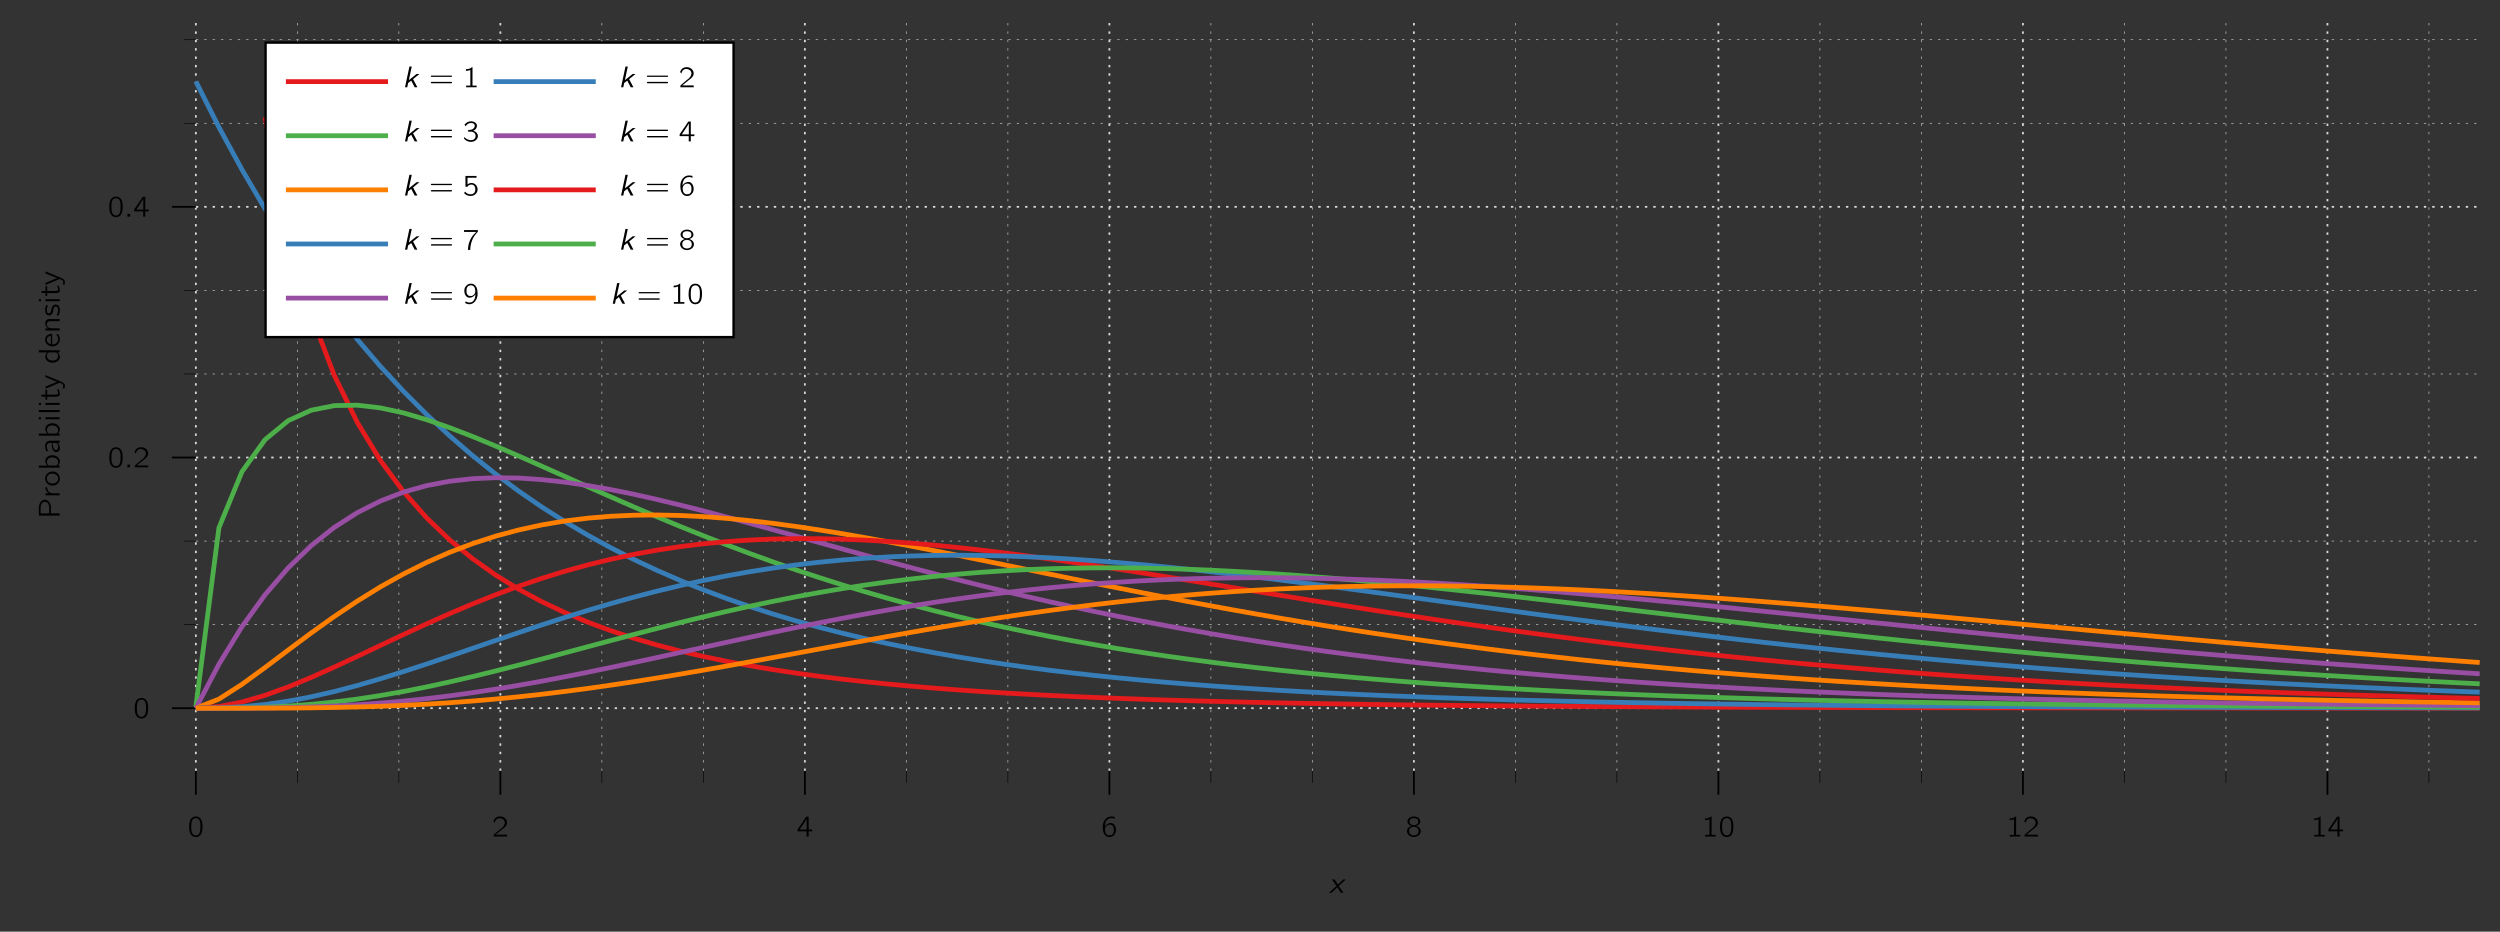 <?xml version="1.0" encoding="UTF-8"?>
<svg xmlns="http://www.w3.org/2000/svg" xmlns:xlink="http://www.w3.org/1999/xlink" width="416.372" height="155.173" viewBox="0 0 416.372 155.173">
<rect x="0" y="0" width="416.372" height="155.173" fill="#333333" stroke="none"/>
<defs>
<g>
<g id="glyph-0-0">
<path d="M 1.312 -3.344 C 1.188 -3.328 1.078 -3.312 0.969 -3.266 C 0.453 -3.062 0.266 -2.391 0.266 -1.719 C 0.266 -1.609 0.266 -1.516 0.266 -1.406 C 0.281 -0.953 0.391 -0.5 0.656 -0.219 C 0.875 0.016 1.203 0.109 1.5 0.078 C 1.688 0.062 1.844 -0.016 1.984 -0.094 C 2.406 -0.406 2.5 -1.016 2.5 -1.688 C 2.5 -2.234 2.406 -2.719 2.141 -3.031 C 1.938 -3.25 1.609 -3.375 1.312 -3.344 Z M 1.734 -2.984 C 1.781 -2.953 1.828 -2.922 1.875 -2.875 C 2.062 -2.688 2.125 -2.328 2.141 -2 C 2.141 -1.938 2.141 -1.875 2.141 -1.797 L 2.141 -1.547 C 2.141 -1.109 2.094 -0.703 1.906 -0.453 C 1.656 -0.125 1.125 -0.109 0.875 -0.438 C 0.812 -0.516 0.766 -0.594 0.734 -0.672 C 0.641 -0.922 0.625 -1.25 0.625 -1.562 L 0.625 -1.812 C 0.625 -1.891 0.641 -1.938 0.641 -2.016 C 0.641 -2.406 0.734 -2.797 1 -2.953 C 1.188 -3.078 1.5 -3.109 1.734 -2.984 Z M 1.734 -2.984 "/>
</g>
<g id="glyph-0-1">
<path d="M 0.438 -2.281 C 0.516 -2.578 0.656 -2.891 0.953 -3 C 1.078 -3.047 1.203 -3.062 1.328 -3.047 C 1.578 -3.031 1.844 -2.922 2 -2.703 C 2.109 -2.562 2.141 -2.375 2.109 -2.203 C 2.047 -1.719 1.625 -1.422 1.281 -1.156 C 1 -0.938 0.422 -0.422 0.422 -0.422 L 0.328 -0.344 C 0.281 -0.297 0.281 -0.297 0.281 -0.188 L 0.281 0 L 2.5 0 L 2.5 -0.312 L 0.594 -0.312 C 0.797 -0.484 1.359 -0.953 1.531 -1.078 C 1.844 -1.312 2.188 -1.547 2.391 -1.891 C 2.609 -2.281 2.469 -2.812 2.125 -3.078 C 1.75 -3.406 1.047 -3.453 0.625 -3.141 C 0.469 -3.031 0.359 -2.844 0.281 -2.672 C 0.266 -2.625 0.234 -2.578 0.234 -2.547 C 0.25 -2.516 0.281 -2.484 0.297 -2.469 C 0.344 -2.406 0.391 -2.344 0.438 -2.281 Z M 0.438 -2.281 "/>
</g>
<g id="glyph-0-2">
<path d="M 0.156 -0.875 L 1.672 -0.875 L 1.672 0 L 2.016 0 L 2.016 -0.875 L 2.609 -0.875 L 2.609 -1.172 L 2.016 -1.172 L 2.016 -3.312 L 1.734 -3.312 C 1.688 -3.312 1.641 -3.328 1.609 -3.312 C 1.578 -3.281 1.5 -3.156 1.484 -3.141 L 1.203 -2.703 C 1.078 -2.531 0.266 -1.344 0.203 -1.25 C 0.156 -1.188 0.156 -1.172 0.156 -1.078 Z M 1.688 -3 L 1.688 -1.172 L 0.516 -1.172 L 1.266 -2.281 C 1.406 -2.516 1.562 -2.734 1.688 -3 Z M 1.688 -3 "/>
</g>
<g id="glyph-0-3">
<path d="M 0.641 -1.656 C 0.641 -2.094 0.734 -2.594 1.094 -2.859 C 1.328 -3.047 1.656 -3.141 2.078 -3.031 C 2.156 -3.016 2.234 -2.984 2.297 -2.969 L 2.297 -3.172 C 2.297 -3.188 2.312 -3.219 2.297 -3.25 C 2.266 -3.297 1.953 -3.328 1.953 -3.328 C 1.516 -3.391 1.172 -3.281 0.906 -3.062 C 0.594 -2.812 0.391 -2.438 0.312 -2.031 C 0.281 -1.844 0.266 -1.641 0.281 -1.453 C 0.297 -0.984 0.375 -0.625 0.609 -0.312 C 0.875 0.062 1.422 0.188 1.844 -0.016 C 2.031 -0.094 2.188 -0.266 2.312 -0.438 C 2.469 -0.672 2.5 -0.953 2.484 -1.219 C 2.484 -1.375 2.453 -1.516 2.391 -1.656 C 2.297 -1.875 2.125 -2.109 1.922 -2.203 C 1.828 -2.25 1.719 -2.266 1.609 -2.266 C 1.328 -2.25 1.078 -2.141 0.875 -1.969 C 0.797 -1.906 0.688 -1.766 0.641 -1.656 Z M 1.422 -1.984 C 1.594 -1.984 1.766 -1.953 1.891 -1.828 C 1.922 -1.797 1.953 -1.766 1.984 -1.719 C 2.125 -1.547 2.125 -1.328 2.125 -1.109 C 2.125 -0.766 2.094 -0.578 1.906 -0.375 C 1.75 -0.234 1.562 -0.203 1.359 -0.203 C 1.156 -0.203 0.953 -0.312 0.828 -0.484 C 0.766 -0.594 0.719 -0.719 0.703 -0.844 C 0.656 -1 0.641 -1.188 0.672 -1.344 C 0.75 -1.703 1.047 -1.984 1.422 -1.984 Z M 1.422 -1.984 "/>
</g>
<g id="glyph-0-4">
<path d="M 1.016 -1.766 C 0.688 -1.688 0.359 -1.453 0.266 -1.141 C 0.156 -0.812 0.297 -0.469 0.531 -0.25 C 0.766 -0.016 1.094 0.078 1.438 0.078 C 1.875 0.062 2.344 -0.203 2.5 -0.641 C 2.531 -0.781 2.562 -0.938 2.516 -1.094 C 2.422 -1.453 2.094 -1.688 1.75 -1.766 C 1.797 -1.781 1.859 -1.797 1.906 -1.812 C 2.094 -1.891 2.266 -2.016 2.375 -2.188 C 2.562 -2.5 2.406 -2.891 2.141 -3.109 C 1.844 -3.328 1.438 -3.391 1.094 -3.312 C 0.781 -3.25 0.484 -3.062 0.359 -2.766 C 0.328 -2.672 0.297 -2.547 0.312 -2.438 C 0.344 -2.172 0.531 -1.969 0.766 -1.859 C 0.844 -1.812 0.922 -1.781 1.016 -1.766 Z M 1.5 -3.062 C 1.672 -3.047 1.859 -3 1.984 -2.875 C 2.172 -2.672 2.172 -2.297 1.969 -2.094 C 1.844 -1.984 1.672 -1.922 1.5 -1.906 C 1.266 -1.891 0.969 -1.922 0.797 -2.109 C 0.594 -2.312 0.594 -2.703 0.812 -2.906 C 0.984 -3.047 1.234 -3.078 1.5 -3.062 Z M 1.297 -1.625 C 1.562 -1.641 1.875 -1.578 2.047 -1.344 C 2.219 -1.094 2.234 -0.656 2 -0.406 C 1.875 -0.297 1.688 -0.219 1.516 -0.203 C 1.25 -0.188 0.953 -0.219 0.766 -0.422 C 0.547 -0.656 0.516 -1.141 0.766 -1.406 C 0.906 -1.547 1.094 -1.609 1.297 -1.625 Z M 1.297 -1.625 "/>
</g>
<g id="glyph-0-5">
<path d="M 0.547 -3.016 L 0.547 -2.734 C 0.797 -2.734 1.047 -2.781 1.281 -2.875 L 1.281 -0.281 L 0.578 -0.281 L 0.578 0 L 2.328 0 L 2.328 -0.281 L 1.641 -0.281 L 1.641 -3.344 C 1.609 -3.344 1.562 -3.359 1.547 -3.344 C 1.5 -3.328 1.469 -3.297 1.438 -3.266 C 1.234 -3.094 0.875 -3.016 0.547 -3.016 Z M 0.547 -3.016 "/>
</g>
<g id="glyph-0-6">
<path d="M 0.312 -1.906 C 0.266 -1.844 0.312 -1.75 0.391 -1.734 C 0.406 -1.719 0.453 -1.734 0.484 -1.734 L 3.656 -1.734 C 3.703 -1.734 3.75 -1.734 3.781 -1.766 C 3.844 -1.828 3.812 -1.938 3.719 -1.953 C 3.656 -1.969 3.562 -1.953 3.5 -1.953 L 0.484 -1.953 C 0.406 -1.953 0.359 -1.969 0.312 -1.906 Z M 0.312 -0.844 C 0.266 -0.781 0.312 -0.688 0.391 -0.672 C 0.406 -0.672 0.453 -0.672 0.484 -0.672 L 3.656 -0.672 C 3.703 -0.672 3.75 -0.672 3.781 -0.703 C 3.844 -0.766 3.812 -0.891 3.719 -0.906 C 3.656 -0.906 3.562 -0.906 3.5 -0.906 L 0.469 -0.906 C 0.406 -0.906 0.344 -0.906 0.312 -0.844 Z M 0.312 -0.844 "/>
</g>
<g id="glyph-0-7">
<path d="M 0.484 -2.531 L 0.5 -2.531 C 0.703 -2.875 1.078 -3.109 1.484 -3.062 C 1.781 -3.047 2.047 -2.891 2.016 -2.531 C 1.969 -2.266 1.75 -2.047 1.484 -1.969 C 1.328 -1.922 1.094 -1.906 0.922 -1.906 L 0.922 -1.625 L 1.25 -1.625 C 1.328 -1.625 1.391 -1.625 1.453 -1.625 C 1.641 -1.609 1.812 -1.547 1.953 -1.422 C 2.172 -1.203 2.219 -0.828 2.078 -0.562 C 2.016 -0.453 1.922 -0.375 1.828 -0.312 C 1.562 -0.156 1.234 -0.188 0.969 -0.281 C 0.766 -0.328 0.594 -0.438 0.438 -0.578 C 0.391 -0.625 0.344 -0.688 0.281 -0.734 C 0.266 -0.672 0.25 -0.609 0.25 -0.547 C 0.234 -0.484 0.219 -0.453 0.281 -0.406 L 0.375 -0.312 C 0.516 -0.188 0.688 -0.078 0.859 -0.016 C 1.25 0.125 1.703 0.125 2.062 -0.109 C 2.422 -0.328 2.672 -0.781 2.469 -1.219 C 2.344 -1.5 2.094 -1.672 1.766 -1.766 C 1.953 -1.859 2.094 -1.938 2.219 -2.109 C 2.312 -2.25 2.422 -2.484 2.375 -2.719 C 2.328 -2.969 2.125 -3.156 1.906 -3.25 C 1.578 -3.391 1.188 -3.375 0.859 -3.234 C 0.703 -3.156 0.547 -3.062 0.422 -2.922 C 0.406 -2.906 0.312 -2.812 0.312 -2.766 C 0.328 -2.75 0.453 -2.594 0.484 -2.531 Z M 0.484 -2.531 "/>
</g>
<g id="glyph-0-8">
<path d="M 0.469 -3.266 L 0.469 -1.453 L 0.688 -1.453 C 0.719 -1.453 0.75 -1.453 0.781 -1.453 C 0.812 -1.469 0.828 -1.516 0.844 -1.531 C 0.875 -1.578 0.906 -1.625 0.953 -1.656 C 1.172 -1.828 1.5 -1.875 1.75 -1.766 C 2.031 -1.625 2.109 -1.312 2.109 -1.031 C 2.109 -0.859 2.078 -0.672 1.984 -0.516 C 1.797 -0.219 1.375 -0.156 1.047 -0.234 C 0.766 -0.297 0.562 -0.469 0.406 -0.656 C 0.391 -0.641 0.25 -0.438 0.25 -0.406 C 0.25 -0.391 0.266 -0.375 0.281 -0.359 C 0.438 -0.203 0.609 -0.078 0.859 0 C 1.312 0.156 1.844 0.078 2.188 -0.281 C 2.344 -0.438 2.453 -0.656 2.484 -0.875 C 2.562 -1.5 2.109 -2.156 1.344 -2.094 C 1.125 -2.062 0.984 -1.984 0.812 -1.859 L 0.812 -2.969 L 2.312 -2.969 L 2.312 -3.266 Z M 0.469 -3.266 "/>
</g>
<g id="glyph-0-9">
<path d="M 0.234 -3.266 L 0.234 -2.953 L 2.297 -2.953 C 2.219 -2.922 2.172 -2.844 2.109 -2.797 C 1.969 -2.656 1.828 -2.516 1.703 -2.359 C 1.172 -1.672 0.891 -0.828 0.891 0.047 L 1.266 0.047 C 1.266 -0.703 1.469 -1.438 1.828 -2.078 C 1.953 -2.297 2.109 -2.5 2.266 -2.688 L 2.453 -2.891 C 2.484 -2.922 2.516 -2.953 2.531 -2.984 C 2.547 -3.016 2.531 -3.047 2.531 -3.078 L 2.531 -3.266 Z M 0.234 -3.266 "/>
</g>
<g id="glyph-0-10">
<path d="M 2.125 -1.609 C 2.125 -1.188 2.047 -0.688 1.703 -0.406 C 1.656 -0.375 1.609 -0.328 1.562 -0.297 C 1.297 -0.172 0.984 -0.172 0.703 -0.297 C 0.641 -0.328 0.594 -0.375 0.531 -0.406 L 0.406 -0.156 C 0.516 -0.062 0.641 0 0.766 0.031 C 1.125 0.141 1.5 0.078 1.797 -0.141 C 2.172 -0.406 2.422 -0.875 2.484 -1.406 C 2.5 -1.547 2.5 -1.688 2.484 -1.828 C 2.469 -2.312 2.375 -2.75 2.109 -3.031 C 2.031 -3.125 1.938 -3.188 1.828 -3.25 C 1.547 -3.406 1.172 -3.375 0.891 -3.234 C 0.703 -3.125 0.531 -2.953 0.422 -2.766 C 0.312 -2.578 0.281 -2.375 0.281 -2.156 C 0.281 -1.938 0.312 -1.719 0.406 -1.516 C 0.516 -1.344 0.656 -1.141 0.844 -1.062 C 0.953 -1.016 1.047 -1.016 1.156 -1.016 C 1.453 -1.016 1.719 -1.141 1.922 -1.328 C 2 -1.422 2.078 -1.5 2.125 -1.609 Z M 1.328 -3.078 C 1.562 -3.078 1.797 -3 1.938 -2.797 C 2.016 -2.672 2.047 -2.531 2.078 -2.391 C 2.109 -2.25 2.125 -2.078 2.094 -1.922 C 2.031 -1.609 1.766 -1.312 1.422 -1.297 C 1.234 -1.281 1.047 -1.297 0.891 -1.422 C 0.703 -1.578 0.641 -1.797 0.641 -2.109 C 0.641 -2.422 0.656 -2.625 0.812 -2.828 C 0.922 -2.969 1.094 -3.047 1.328 -3.078 Z M 1.328 -3.078 "/>
</g>
<g id="glyph-1-0">
<path d="M 0.953 0 L 0.953 -0.453 L 0.516 -0.453 L 0.516 0 Z M 0.953 0 "/>
</g>
<g id="glyph-2-0">
<path d="M 2.438 0 L 1.625 -1.141 L 2.812 -2.219 L 2.375 -2.219 L 1.5 -1.391 L 0.953 -2.219 L 0.5 -2.219 L 1.266 -1.141 L 0 0 L 0.438 0 L 1.406 -0.938 L 1.984 0 Z M 2.438 0 "/>
</g>
<g id="glyph-2-1">
<path d="M 2.5 0 L 1.781 -1.359 L 2.844 -2.219 L 2.359 -2.219 L 1.078 -1.188 L 1.562 -3.453 L 1.172 -3.453 L 0.438 0 L 0.812 0 L 0.953 -0.703 L 1.469 -1.109 L 2.047 0 Z M 2.5 0 "/>
</g>
<g id="glyph-3-0">
<path d="M -3.469 -0.531 L 0 -0.531 L 0 -0.906 L -1.453 -0.906 L -1.453 -1.984 C -1.484 -2.516 -1.828 -3.172 -2.469 -3.172 C -3.047 -3.172 -3.391 -2.578 -3.453 -2.078 C -3.469 -1.984 -3.469 -1.891 -3.469 -1.812 Z M -1.734 -0.891 L -3.172 -0.891 L -3.172 -1.641 C -3.172 -2 -3.156 -2.469 -2.828 -2.703 C -2.719 -2.781 -2.578 -2.828 -2.453 -2.828 C -2.219 -2.828 -2 -2.688 -1.891 -2.469 C -1.734 -2.219 -1.734 -1.938 -1.734 -1.656 Z M -1.734 -0.891 "/>
</g>
<g id="glyph-3-1">
<path d="M -1.75 -0.766 L -2.359 -0.766 L -2.359 -0.422 L 0 -0.422 L 0 -0.766 L -0.938 -0.766 C -1.016 -0.766 -1.078 -0.766 -1.156 -0.766 C -1.734 -0.766 -2.078 -1.203 -2.078 -1.75 L -2.391 -1.75 C -2.391 -1.344 -2.141 -0.891 -1.75 -0.766 Z M -1.75 -0.766 "/>
</g>
<g id="glyph-3-2">
<path d="M -2.422 -1.312 C -2.375 -1 -2.25 -0.719 -2.016 -0.516 C -1.781 -0.312 -1.469 -0.203 -1.172 -0.203 C -0.609 -0.203 0.031 -0.641 0.031 -1.375 C 0.031 -2 -0.453 -2.562 -1.172 -2.562 C -1.766 -2.562 -2.422 -2.125 -2.422 -1.375 C -2.422 -1.359 -2.422 -1.328 -2.422 -1.312 Z M -1.141 -0.562 L -1.188 -0.562 C -1.656 -0.562 -2.141 -0.781 -2.141 -1.391 C -2.141 -1.922 -1.703 -2.203 -1.219 -2.203 C -0.719 -2.203 -0.25 -1.938 -0.25 -1.375 C -0.25 -0.953 -0.531 -0.672 -0.953 -0.594 C -1.016 -0.578 -1.078 -0.578 -1.141 -0.562 Z M -1.141 -0.562 "/>
</g>
<g id="glyph-3-3">
<path d="M -3.469 -0.422 L 0 -0.422 L 0 -0.781 L -0.344 -0.781 C -0.078 -0.906 0.031 -1.234 0.031 -1.469 C 0.031 -2.094 -0.594 -2.5 -1.188 -2.5 C -1.703 -2.5 -2.391 -2.219 -2.391 -1.578 C -2.391 -1.266 -2.25 -0.984 -2.031 -0.766 L -3.469 -0.766 Z M -1.094 -2.125 C -0.875 -2.109 -0.672 -2.062 -0.516 -1.922 C -0.328 -1.766 -0.25 -1.531 -0.25 -1.297 C -0.25 -1.078 -0.391 -0.859 -0.594 -0.781 C -0.609 -0.781 -0.625 -0.781 -0.641 -0.781 L -1.781 -0.781 C -1.969 -0.812 -2.125 -1.141 -2.125 -1.359 C -2.125 -1.938 -1.625 -2.141 -1.188 -2.141 C -1.156 -2.141 -1.125 -2.141 -1.094 -2.125 Z M -1.094 -2.125 "/>
</g>
<g id="glyph-3-4">
<path d="M -1.891 -0.453 C -1.938 -0.547 -2 -0.625 -2.031 -0.703 C -2.125 -0.891 -2.156 -1.109 -2.156 -1.312 L -2.156 -1.359 C -2.125 -1.656 -1.891 -1.828 -1.547 -1.828 C -1.469 -1.828 -1.406 -1.812 -1.328 -1.812 C -1.328 -1.25 -1.219 -0.281 -0.594 -0.281 C -0.266 -0.281 0.031 -0.516 0.031 -0.875 C 0.031 -1.219 -0.062 -1.578 -0.344 -1.828 L 0 -1.828 L 0 -2.188 L -1.312 -2.188 C -1.391 -2.188 -1.453 -2.188 -1.547 -2.188 C -2.031 -2.188 -2.422 -1.844 -2.422 -1.328 C -2.422 -1.047 -2.375 -0.781 -2.266 -0.531 C -2.234 -0.5 -2.219 -0.438 -2.172 -0.438 C -2.078 -0.438 -1.984 -0.453 -1.891 -0.453 Z M -1.172 -1.812 L -0.75 -1.812 C -0.375 -1.812 -0.234 -1.469 -0.234 -1.156 C -0.234 -0.938 -0.359 -0.625 -0.609 -0.625 C -0.938 -0.625 -1.062 -1.062 -1.109 -1.312 C -1.141 -1.469 -1.172 -1.656 -1.172 -1.812 Z M -1.172 -1.812 "/>
</g>
<g id="glyph-3-5">
<path d="M -2.359 -0.422 L 0 -0.422 L 0 -0.766 L -2.359 -0.766 Z M -3.469 -0.422 L -3.109 -0.422 L -3.109 -0.766 L -3.469 -0.766 Z M -3.469 -0.422 "/>
</g>
<g id="glyph-3-6">
<path d="M -3.469 -0.422 L 0 -0.422 L 0 -0.766 L -3.469 -0.766 Z M -3.469 -0.422 "/>
</g>
<g id="glyph-3-7">
<path d="M -3.031 -0.609 L -2.359 -0.609 L -2.359 -0.109 L -2.078 -0.109 L -2.078 -0.594 L -0.672 -0.594 C -0.391 -0.594 0.031 -0.625 0.031 -1.047 C 0.031 -1.328 -0.047 -1.594 -0.188 -1.844 L -0.453 -1.781 C -0.344 -1.594 -0.25 -1.453 -0.25 -1.25 C -0.25 -0.984 -0.5 -0.938 -0.703 -0.938 L -2.078 -0.938 L -2.078 -1.75 L -2.359 -1.75 L -2.359 -0.938 L -3.031 -0.938 Z M -3.031 -0.609 "/>
</g>
<g id="glyph-3-8">
<path d="M -2.359 -0.078 C -2.281 -0.094 -2.219 -0.141 -2.141 -0.172 L -0.078 -1.047 C -0.062 -1.062 -0.047 -1.078 -0.016 -1.078 L 0 -1.078 C 0.062 -1.078 0.141 -1.016 0.219 -0.984 C 0.406 -0.922 0.594 -0.812 0.594 -0.578 C 0.594 -0.422 0.562 -0.281 0.516 -0.141 L 0.828 -0.156 C 0.859 -0.297 0.875 -0.438 0.875 -0.578 L 0.875 -0.641 C 0.828 -1 0.484 -1.156 0.203 -1.281 C -0.562 -1.609 -1.344 -1.938 -2.109 -2.25 C -2.188 -2.281 -2.266 -2.328 -2.359 -2.344 L -2.359 -2.047 C -2.359 -2 -2.328 -1.984 -2.297 -1.984 L -2.203 -1.938 C -1.781 -1.766 -1.359 -1.594 -0.922 -1.422 C -0.75 -1.344 -0.562 -1.266 -0.375 -1.234 C -0.578 -1.172 -0.781 -1.094 -0.984 -1.016 C -1.266 -0.891 -1.547 -0.781 -1.828 -0.656 L -2.297 -0.453 C -2.344 -0.438 -2.359 -0.422 -2.359 -0.375 Z M -2.359 -0.078 "/>
</g>
<g id="glyph-3-9">
<path d="M -3.469 -1.953 L -2.047 -1.953 C -2.266 -1.828 -2.391 -1.484 -2.391 -1.219 C -2.391 -0.594 -1.766 -0.234 -1.172 -0.234 C -0.656 -0.234 0 -0.547 0.031 -1.141 L 0.031 -1.188 C 0.031 -1.5 -0.125 -1.75 -0.375 -1.953 L 0 -1.953 L 0 -2.312 L -3.469 -2.312 Z M -1.094 -0.594 L -1.141 -0.594 C -1.5 -0.594 -1.906 -0.688 -2.062 -1.109 C -2.094 -1.219 -2.125 -1.312 -2.125 -1.422 C -2.125 -1.641 -1.984 -1.953 -1.703 -1.953 C -1.641 -1.953 -1.562 -1.953 -1.5 -1.953 L -0.672 -1.953 C -0.453 -1.953 -0.25 -1.594 -0.25 -1.391 C -0.25 -1.172 -0.328 -0.953 -0.5 -0.797 C -0.656 -0.656 -0.875 -0.625 -1.094 -0.594 Z M -1.094 -0.594 "/>
</g>
<g id="glyph-3-10">
<path d="M -0.578 -2.25 C -0.391 -2 -0.25 -1.734 -0.25 -1.422 C -0.25 -0.984 -0.578 -0.547 -1.25 -0.547 L -1.25 -2.297 C -1.578 -2.297 -1.938 -2.234 -2.172 -1.984 C -2.328 -1.812 -2.422 -1.562 -2.422 -1.312 C -2.422 -0.641 -1.797 -0.219 -1.172 -0.219 L -1.156 -0.219 C -0.516 -0.219 0.031 -0.75 0.031 -1.391 C 0.031 -1.688 -0.062 -1.984 -0.219 -2.203 C -0.25 -2.234 -0.266 -2.266 -0.297 -2.266 C -0.328 -2.266 -0.344 -2.266 -0.359 -2.266 Z M -1.469 -0.578 C -1.812 -0.703 -2.141 -0.891 -2.141 -1.328 C -2.141 -1.719 -1.828 -1.938 -1.469 -2 Z M -1.469 -0.578 "/>
</g>
<g id="glyph-3-11">
<path d="M -1.875 -0.766 L -2.359 -0.766 L -2.359 -0.406 L 0 -0.406 L 0 -0.781 L -1.281 -0.781 C -1.609 -0.781 -2.125 -0.875 -2.125 -1.344 C -2.125 -1.531 -2.094 -1.766 -1.922 -1.875 C -1.812 -1.953 -1.688 -1.953 -1.547 -1.953 L 0 -1.953 L 0 -2.312 L -1.562 -2.312 C -1.75 -2.312 -1.938 -2.312 -2.094 -2.219 C -2.328 -2.094 -2.391 -1.828 -2.391 -1.578 C -2.391 -1.266 -2.203 -0.875 -1.875 -0.766 Z M -1.875 -0.766 "/>
</g>
<g id="glyph-3-12">
<path d="M -0.516 -0.203 C -0.422 -0.188 -0.312 -0.156 -0.234 -0.156 C -0.094 -0.156 0 -0.75 0.016 -0.812 C 0.031 -0.906 0.031 -1.016 0.031 -1.109 C 0.031 -1.516 -0.141 -2 -0.672 -2 C -1.172 -2 -1.344 -1.516 -1.406 -1.109 C -1.453 -0.891 -1.5 -0.516 -1.797 -0.516 C -2.078 -0.516 -2.141 -0.828 -2.141 -1.047 L -2.141 -1.156 C -2.141 -1.344 -2.094 -1.531 -2.016 -1.703 C -1.984 -1.75 -1.969 -1.797 -1.953 -1.844 L -2.25 -1.906 C -2.359 -1.641 -2.422 -1.359 -2.422 -1.078 C -2.422 -0.672 -2.266 -0.188 -1.75 -0.188 C -1.422 -0.188 -1.203 -0.469 -1.109 -0.75 C -1.031 -1.047 -1.062 -1.672 -0.641 -1.672 C -0.344 -1.672 -0.25 -1.344 -0.25 -1.094 C -0.25 -0.812 -0.328 -0.547 -0.469 -0.297 C -0.484 -0.266 -0.516 -0.234 -0.516 -0.203 Z M -0.516 -0.203 "/>
</g>
</g>
<clipPath id="clip-0">
<path clip-rule="nonzero" d="M 32 8 L 416.371 8 L 416.371 130 L 32 130 Z M 32 8 "/>
</clipPath>
<clipPath id="clip-1">
<path clip-rule="nonzero" d="M 21 2 L 416.371 2 L 416.371 130 L 21 130 Z M 21 2 "/>
</clipPath>
<clipPath id="clip-2">
<path clip-rule="nonzero" d="M 21 56 L 416.371 56 L 416.371 130 L 21 130 Z M 21 56 "/>
</clipPath>
<clipPath id="clip-3">
<path clip-rule="nonzero" d="M 21 68 L 416.371 68 L 416.371 130 L 21 130 Z M 21 68 "/>
</clipPath>
<clipPath id="clip-4">
<path clip-rule="nonzero" d="M 21 74 L 416.371 74 L 416.371 130 L 21 130 Z M 21 74 "/>
</clipPath>
<clipPath id="clip-5">
<path clip-rule="nonzero" d="M 21 78 L 416.371 78 L 416.371 130 L 21 130 Z M 21 78 "/>
</clipPath>
<clipPath id="clip-6">
<path clip-rule="nonzero" d="M 21 81 L 416.371 81 L 416.371 130 L 21 130 Z M 21 81 "/>
</clipPath>
<clipPath id="clip-7">
<path clip-rule="nonzero" d="M 21 83 L 416.371 83 L 416.371 130 L 21 130 Z M 21 83 "/>
</clipPath>
<clipPath id="clip-8">
<path clip-rule="nonzero" d="M 21 84 L 416.371 84 L 416.371 130 L 21 130 Z M 21 84 "/>
</clipPath>
<clipPath id="clip-9">
<path clip-rule="nonzero" d="M 21 86 L 416.371 86 L 416.371 130 L 21 130 Z M 21 86 "/>
</clipPath>
</defs>
<path fill="none" stroke-width="0.1" stroke-linecap="butt" stroke-linejoin="miter" stroke="rgb(84.999%, 84.999%, 84.999%)" stroke-opacity="1" stroke-dasharray="0.399 0.996" stroke-miterlimit="10" d="M 16.903 -10.44 L 16.903 114.814 M 33.81 -10.44 L 33.81 114.814 M 67.622 -10.44 L 67.622 114.814 M 84.525 -10.44 L 84.525 114.814 M 118.337 -10.44 L 118.337 114.814 M 135.243 -10.44 L 135.243 114.814 M 169.052 -10.44 L 169.052 114.814 M 185.958 -10.44 L 185.958 114.814 M 219.771 -10.44 L 219.771 114.814 M 236.673 -10.44 L 236.673 114.814 M 270.485 -10.44 L 270.485 114.814 M 287.392 -10.44 L 287.392 114.814 M 321.2 -10.44 L 321.2 114.814 M 338.107 -10.44 L 338.107 114.814 M 371.915 -10.44 L 371.915 114.814 " transform="matrix(1, 0, 0, -1, 32.62, 117.951)"/>
<path fill="none" stroke-width="0.299" stroke-linecap="butt" stroke-linejoin="miter" stroke="rgb(84.999%, 84.999%, 84.999%)" stroke-opacity="1" stroke-dasharray="0.399 0.996" stroke-miterlimit="10" d="M 0.001 -10.44 L 0.001 114.814 M 50.716 -10.44 L 50.716 114.814 M 101.431 -10.44 L 101.431 114.814 M 152.15 -10.44 L 152.15 114.814 M 202.864 -10.44 L 202.864 114.814 M 253.579 -10.44 L 253.579 114.814 M 304.294 -10.44 L 304.294 114.814 M 355.013 -10.44 L 355.013 114.814 " transform="matrix(1, 0, 0, -1, 32.62, 117.951)"/>
<path fill="none" stroke-width="0.1" stroke-linecap="butt" stroke-linejoin="miter" stroke="rgb(84.999%, 84.999%, 84.999%)" stroke-opacity="1" stroke-dasharray="0.399 0.996" stroke-miterlimit="10" d="M 0.001 13.916 L 380.368 13.916 M 0.001 27.834 L 380.368 27.834 M 0.001 55.666 L 380.368 55.666 M 0.001 69.584 L 380.368 69.584 M 0.001 97.42 L 380.368 97.42 M 0.001 111.334 L 380.368 111.334 " transform="matrix(1, 0, 0, -1, 32.62, 117.951)"/>
<path fill="none" stroke-width="0.299" stroke-linecap="butt" stroke-linejoin="miter" stroke="rgb(84.999%, 84.999%, 84.999%)" stroke-opacity="1" stroke-dasharray="0.399 0.996" stroke-miterlimit="10" d="M 0.001 0.002 L 380.368 0.002 M 0.001 41.752 L 380.368 41.752 M 0.001 83.502 L 380.368 83.502 " transform="matrix(1, 0, 0, -1, 32.62, 117.951)"/>
<path fill="none" stroke-width="0.1" stroke-linecap="butt" stroke-linejoin="miter" stroke="rgb(0%, 0%, 0%)" stroke-opacity="1" stroke-miterlimit="10" d="M 16.903 -12.432 L 16.903 -10.44 M 33.81 -12.432 L 33.81 -10.44 M 67.622 -12.432 L 67.622 -10.44 M 84.525 -12.432 L 84.525 -10.44 M 118.337 -12.432 L 118.337 -10.44 M 135.243 -12.432 L 135.243 -10.44 M 169.052 -12.432 L 169.052 -10.44 M 185.958 -12.432 L 185.958 -10.44 M 219.771 -12.432 L 219.771 -10.44 M 236.673 -12.432 L 236.673 -10.44 M 270.485 -12.432 L 270.485 -10.44 M 287.392 -12.432 L 287.392 -10.44 M 321.2 -12.432 L 321.2 -10.44 M 338.107 -12.432 L 338.107 -10.44 M 371.915 -12.432 L 371.915 -10.44 " transform="matrix(1, 0, 0, -1, 32.62, 117.951)"/>
<path fill="none" stroke-width="0.299" stroke-linecap="butt" stroke-linejoin="miter" stroke="rgb(0%, 0%, 0%)" stroke-opacity="1" stroke-miterlimit="10" d="M 0.001 -14.424 L 0.001 -10.44 M 50.716 -14.424 L 50.716 -10.44 M 101.431 -14.424 L 101.431 -10.44 M 152.15 -14.424 L 152.15 -10.44 M 202.864 -14.424 L 202.864 -10.44 M 253.579 -14.424 L 253.579 -10.44 M 304.294 -14.424 L 304.294 -10.44 M 355.013 -14.424 L 355.013 -10.44 " transform="matrix(1, 0, 0, -1, 32.62, 117.951)"/>
<path fill="none" stroke-width="0.1" stroke-linecap="butt" stroke-linejoin="miter" stroke="rgb(0%, 0%, 0%)" stroke-opacity="1" stroke-miterlimit="10" d="M -1.991 13.916 L 0.001 13.916 M -1.991 27.834 L 0.001 27.834 M -1.991 55.666 L 0.001 55.666 M -1.991 69.584 L 0.001 69.584 M -1.991 97.42 L 0.001 97.42 M -1.991 111.334 L 0.001 111.334 " transform="matrix(1, 0, 0, -1, 32.62, 117.951)"/>
<path fill="none" stroke-width="0.299" stroke-linecap="butt" stroke-linejoin="miter" stroke="rgb(0%, 0%, 0%)" stroke-opacity="1" stroke-miterlimit="10" d="M -3.983 0.002 L 0.001 0.002 M -3.983 41.752 L 0.001 41.752 M -3.983 83.502 L 0.001 83.502 " transform="matrix(1, 0, 0, -1, 32.62, 117.951)"/>
<g fill="rgb(0%, 0%, 0%)" fill-opacity="1">
<use xlink:href="#glyph-0-0" x="31.234" y="139.329"/>
</g>
<g fill="rgb(0%, 0%, 0%)" fill-opacity="1">
<use xlink:href="#glyph-0-1" x="81.95" y="139.329"/>
</g>
<g fill="rgb(0%, 0%, 0%)" fill-opacity="1">
<use xlink:href="#glyph-0-2" x="132.665" y="139.329"/>
</g>
<g fill="rgb(0%, 0%, 0%)" fill-opacity="1">
<use xlink:href="#glyph-0-3" x="183.38" y="139.329"/>
</g>
<g fill="rgb(0%, 0%, 0%)" fill-opacity="1">
<use xlink:href="#glyph-0-4" x="234.095" y="139.329"/>
</g>
<g fill="rgb(0%, 0%, 0%)" fill-opacity="1">
<use xlink:href="#glyph-0-5" x="283.425" y="139.329"/>
<use xlink:href="#glyph-0-0" x="286.196" y="139.329"/>
</g>
<g fill="rgb(0%, 0%, 0%)" fill-opacity="1">
<use xlink:href="#glyph-0-5" x="334.141" y="139.329"/>
<use xlink:href="#glyph-0-1" x="336.912" y="139.329"/>
</g>
<g fill="rgb(0%, 0%, 0%)" fill-opacity="1">
<use xlink:href="#glyph-0-5" x="384.856" y="139.329"/>
<use xlink:href="#glyph-0-2" x="387.627" y="139.329"/>
</g>
<g fill="rgb(0%, 0%, 0%)" fill-opacity="1">
<use xlink:href="#glyph-0-0" x="22.178" y="119.585"/>
</g>
<g fill="rgb(0%, 0%, 0%)" fill-opacity="1">
<use xlink:href="#glyph-0-0" x="17.937" y="77.835"/>
</g>
<g fill="rgb(0%, 0%, 0%)" fill-opacity="1">
<use xlink:href="#glyph-1-0" x="20.708" y="77.835"/>
</g>
<g fill="rgb(0%, 0%, 0%)" fill-opacity="1">
<use xlink:href="#glyph-0-1" x="22.178" y="77.835"/>
</g>
<g fill="rgb(0%, 0%, 0%)" fill-opacity="1">
<use xlink:href="#glyph-0-0" x="17.937" y="36.085"/>
</g>
<g fill="rgb(0%, 0%, 0%)" fill-opacity="1">
<use xlink:href="#glyph-1-0" x="20.708" y="36.085"/>
</g>
<g fill="rgb(0%, 0%, 0%)" fill-opacity="1">
<use xlink:href="#glyph-0-2" x="22.178" y="36.085"/>
</g>
<g clip-path="url(#clip-0)">
<path fill="none" stroke-width="0.797" stroke-linecap="butt" stroke-linejoin="miter" stroke="rgb(89.412%, 10.196%, 10.979%)" stroke-opacity="1" stroke-miterlimit="10" d="M 11.528 98.412 L 15.368 79.01 L 19.212 65.513 L 23.052 55.439 L 26.896 47.584 L 30.735 41.264 L 34.579 36.064 L 38.423 31.717 L 42.263 28.037 L 46.107 24.885 L 49.946 22.162 L 53.79 19.799 L 57.63 17.732 L 61.474 15.916 L 65.317 14.314 L 69.157 12.896 L 73.001 11.635 L 76.841 10.514 L 80.685 9.514 L 84.528 8.615 L 88.368 7.81 L 92.212 7.088 L 96.052 6.439 L 99.896 5.853 L 103.735 5.326 L 107.579 4.846 L 111.423 4.416 L 115.263 4.025 L 119.107 3.67 L 122.946 3.349 L 126.79 3.056 L 130.634 2.791 L 134.474 2.553 L 138.317 2.334 L 142.157 2.131 L 146.001 1.951 L 149.841 1.787 L 153.685 1.635 L 157.528 1.498 L 161.368 1.369 L 165.212 1.256 L 169.052 1.15 L 172.896 1.056 L 176.739 0.967 L 180.579 0.888 L 184.423 0.814 L 188.263 0.748 L 192.107 0.685 L 195.946 0.631 L 199.79 0.576 L 203.634 0.529 L 207.474 0.486 L 211.317 0.447 L 215.157 0.412 L 219.001 0.377 L 222.841 0.346 L 226.685 0.318 L 230.528 0.295 L 234.368 0.271 L 238.212 0.248 L 242.052 0.228 L 245.896 0.209 L 249.739 0.193 L 253.579 0.178 L 257.423 0.162 L 261.263 0.15 L 265.107 0.139 L 268.946 0.127 L 272.79 0.119 L 276.634 0.107 L 280.474 0.099 L 284.317 0.092 L 288.157 0.084 L 292.001 0.076 L 295.845 0.072 L 299.685 0.064 L 303.528 0.06 L 307.368 0.056 L 311.212 0.053 L 315.052 0.049 L 322.739 0.041 L 326.579 0.037 L 330.423 0.033 L 334.263 0.033 L 338.107 0.029 L 341.946 0.025 L 345.79 0.025 L 349.634 0.021 L 353.474 0.021 L 357.317 0.017 L 365.001 0.017 L 368.845 0.013 L 380.368 0.013 " transform="matrix(1, 0, 0, -1, 32.62, 117.951)"/>
</g>
<g clip-path="url(#clip-1)">
<path fill="none" stroke-width="0.797" stroke-linecap="butt" stroke-linejoin="miter" stroke="rgb(21.57%, 49.413%, 72.156%)" stroke-opacity="1" stroke-miterlimit="10" d="M 0.001 104.377 L 3.841 96.76 L 7.685 89.701 L 11.528 83.158 L 15.368 77.092 L 19.212 71.467 L 23.052 66.252 L 26.896 61.416 L 30.735 56.935 L 34.579 52.783 L 38.423 48.931 L 42.263 45.361 L 46.107 42.053 L 49.946 38.982 L 53.79 36.139 L 57.63 33.502 L 61.474 31.06 L 65.317 28.791 L 69.157 26.693 L 73.001 24.744 L 76.841 22.939 L 80.685 21.267 L 84.528 19.713 L 88.368 18.275 L 92.212 16.943 L 96.052 15.705 L 99.896 14.56 L 103.735 13.498 L 107.579 12.514 L 111.423 11.599 L 115.263 10.756 L 119.107 9.971 L 122.946 9.244 L 126.79 8.568 L 130.634 7.943 L 134.474 7.365 L 138.317 6.826 L 142.157 6.326 L 146.001 5.865 L 149.841 5.439 L 153.685 5.041 L 157.528 4.674 L 161.368 4.334 L 165.212 4.017 L 169.052 3.724 L 172.896 3.451 L 176.739 3.201 L 180.579 2.967 L 184.423 2.752 L 188.263 2.549 L 192.107 2.365 L 195.946 2.189 L 199.79 2.033 L 203.634 1.885 L 207.474 1.744 L 211.317 1.619 L 215.157 1.502 L 219.001 1.392 L 222.841 1.291 L 226.685 1.197 L 230.528 1.107 L 234.368 1.025 L 238.212 0.951 L 242.052 0.885 L 245.896 0.818 L 249.739 0.76 L 253.579 0.705 L 257.423 0.65 L 261.263 0.603 L 265.107 0.56 L 268.946 0.521 L 272.79 0.482 L 276.634 0.447 L 280.474 0.412 L 284.317 0.385 L 288.157 0.357 L 292.001 0.33 L 295.845 0.306 L 299.685 0.283 L 303.528 0.264 L 307.368 0.244 L 311.212 0.224 L 315.052 0.209 L 318.896 0.193 L 322.739 0.181 L 326.579 0.166 L 330.423 0.154 L 334.263 0.142 L 338.107 0.135 L 341.946 0.123 L 349.634 0.107 L 353.474 0.099 L 357.317 0.092 L 361.157 0.084 L 365.001 0.08 L 368.845 0.072 L 372.685 0.068 L 376.528 0.06 L 380.368 0.056 " transform="matrix(1, 0, 0, -1, 32.62, 117.951)"/>
</g>
<g clip-path="url(#clip-2)">
<path fill="none" stroke-width="0.797" stroke-linecap="butt" stroke-linejoin="miter" stroke="rgb(30.196%, 68.625%, 29.019%)" stroke-opacity="1" stroke-miterlimit="10" d="M 0.001 0.264 L 3.841 30.053 L 7.685 39.4 L 11.528 44.732 L 15.368 47.885 L 19.212 49.631 L 23.052 50.4 L 26.896 50.467 L 30.735 50.017 L 34.579 49.178 L 38.423 48.056 L 42.263 46.724 L 46.107 45.244 L 49.946 43.654 L 53.79 41.998 L 57.63 40.299 L 65.317 36.869 L 69.157 35.17 L 73.001 33.498 L 76.841 31.861 L 80.685 30.267 L 84.528 28.717 L 88.368 27.221 L 92.212 25.779 L 96.052 24.389 L 99.896 23.056 L 103.735 21.783 L 107.579 20.564 L 111.423 19.4 L 115.263 18.295 L 119.107 17.24 L 122.946 16.236 L 126.79 15.287 L 130.634 14.385 L 134.474 13.529 L 138.317 12.721 L 142.157 11.955 L 146.001 11.232 L 149.841 10.549 L 153.685 9.904 L 157.528 9.295 L 161.368 8.721 L 165.212 8.181 L 169.052 7.67 L 172.896 7.193 L 176.739 6.74 L 180.579 6.318 L 184.423 5.916 L 188.263 5.541 L 192.107 5.189 L 195.946 4.861 L 199.79 4.549 L 203.634 4.256 L 207.474 3.982 L 211.317 3.728 L 215.157 3.486 L 219.001 3.26 L 222.841 3.049 L 226.685 2.849 L 230.528 2.666 L 234.368 2.49 L 238.212 2.33 L 242.052 2.178 L 245.896 2.033 L 249.739 1.9 L 253.579 1.775 L 257.423 1.658 L 261.263 1.549 L 265.107 1.447 L 268.946 1.349 L 272.79 1.26 L 276.634 1.178 L 280.474 1.099 L 284.317 1.025 L 288.157 0.955 L 292.001 0.892 L 295.845 0.834 L 299.685 0.779 L 303.528 0.724 L 307.368 0.678 L 311.212 0.631 L 315.052 0.588 L 318.896 0.549 L 322.739 0.513 L 326.579 0.478 L 330.423 0.443 L 334.263 0.416 L 338.107 0.389 L 341.946 0.361 L 349.634 0.314 L 353.474 0.291 L 357.317 0.271 L 361.157 0.256 L 365.001 0.236 L 368.845 0.221 L 372.685 0.205 L 376.528 0.193 L 380.368 0.178 " transform="matrix(1, 0, 0, -1, 32.62, 117.951)"/>
</g>
<g clip-path="url(#clip-3)">
<path fill="none" stroke-width="0.797" stroke-linecap="butt" stroke-linejoin="miter" stroke="rgb(59.607%, 30.588%, 63.921%)" stroke-opacity="1" stroke-miterlimit="10" d="M 0.001 0.002 L 3.841 7.33 L 7.685 13.592 L 11.528 18.9 L 15.368 23.361 L 19.212 27.072 L 23.052 30.115 L 26.896 32.572 L 30.735 34.506 L 34.579 35.99 L 38.423 37.068 L 42.263 37.803 L 46.107 38.228 L 49.946 38.392 L 53.79 38.33 L 57.63 38.072 L 61.474 37.646 L 65.317 37.08 L 69.157 36.4 L 73.001 35.619 L 76.841 34.756 L 80.685 33.83 L 84.528 32.857 L 88.368 31.846 L 92.212 30.803 L 96.052 29.748 L 99.896 28.681 L 103.735 27.611 L 107.579 26.545 L 111.423 25.486 L 115.263 24.439 L 119.107 23.412 L 122.946 22.404 L 126.79 21.42 L 130.634 20.459 L 134.474 19.525 L 138.317 18.615 L 142.157 17.736 L 146.001 16.889 L 149.841 16.068 L 153.685 15.279 L 157.528 14.517 L 161.368 13.787 L 165.212 13.084 L 169.052 12.412 L 172.896 11.767 L 176.739 11.15 L 180.579 10.564 L 184.423 10.002 L 188.263 9.463 L 192.107 8.951 L 195.946 8.467 L 199.79 8.002 L 203.634 7.56 L 207.474 7.142 L 211.317 6.744 L 215.157 6.365 L 219.001 6.006 L 222.841 5.666 L 226.685 5.342 L 230.528 5.037 L 234.368 4.748 L 238.212 4.474 L 242.052 4.213 L 245.896 3.967 L 249.739 3.736 L 253.579 3.517 L 257.423 3.31 L 261.263 3.115 L 265.107 2.928 L 268.946 2.756 L 272.79 2.592 L 276.634 2.435 L 280.474 2.287 L 284.317 2.15 L 288.157 2.021 L 292.001 1.9 L 295.845 1.783 L 299.685 1.674 L 303.528 1.572 L 307.368 1.474 L 311.212 1.385 L 315.052 1.299 L 318.896 1.221 L 322.739 1.146 L 326.579 1.072 L 330.423 1.006 L 334.263 0.943 L 338.107 0.885 L 341.946 0.83 L 349.634 0.728 L 353.474 0.685 L 357.317 0.642 L 361.157 0.599 L 365.001 0.564 L 368.845 0.525 L 372.685 0.494 L 376.528 0.463 L 380.368 0.431 " transform="matrix(1, 0, 0, -1, 32.62, 117.951)"/>
</g>
<g clip-path="url(#clip-4)">
<path fill="none" stroke-width="0.797" stroke-linecap="butt" stroke-linejoin="miter" stroke="rgb(100%, 49.805%, 0%)" stroke-opacity="1" stroke-miterlimit="10" d="M 0.001 0.002 L 3.841 1.517 L 7.685 3.978 L 11.528 6.779 L 15.368 9.674 L 19.212 12.533 L 23.052 15.271 L 26.896 17.842 L 30.735 20.209 L 34.579 22.353 L 38.423 24.271 L 42.263 25.959 L 46.107 27.42 L 49.946 28.662 L 53.79 29.693 L 57.63 30.529 L 61.474 31.181 L 65.317 31.658 L 69.157 31.974 L 73.001 32.146 L 76.841 32.181 L 80.685 32.099 L 84.528 31.908 L 88.368 31.619 L 92.212 31.248 L 96.052 30.795 L 99.896 30.279 L 103.735 29.705 L 107.579 29.08 L 111.423 28.416 L 115.263 27.717 L 119.107 26.99 L 122.946 26.24 L 126.79 25.478 L 130.634 24.701 L 134.474 23.916 L 138.317 23.127 L 142.157 22.338 L 146.001 21.556 L 149.841 20.775 L 153.685 20.006 L 157.528 19.244 L 161.368 18.498 L 165.212 17.764 L 169.052 17.045 L 172.896 16.346 L 176.739 15.662 L 180.579 14.994 L 184.423 14.346 L 188.263 13.717 L 192.107 13.107 L 195.946 12.517 L 199.79 11.947 L 203.634 11.396 L 207.474 10.865 L 211.317 10.353 L 215.157 9.861 L 219.001 9.389 L 222.841 8.931 L 226.685 8.498 L 230.528 8.076 L 234.368 7.678 L 238.212 7.291 L 242.052 6.924 L 245.896 6.572 L 249.739 6.236 L 253.579 5.916 L 257.423 5.607 L 261.263 5.314 L 265.107 5.037 L 268.946 4.771 L 272.79 4.517 L 276.634 4.279 L 280.474 4.049 L 284.317 3.83 L 288.157 3.623 L 292.001 3.428 L 295.845 3.24 L 299.685 3.06 L 303.528 2.892 L 307.368 2.732 L 311.212 2.58 L 315.052 2.439 L 318.896 2.303 L 322.739 2.174 L 326.579 2.049 L 330.423 1.935 L 334.263 1.822 L 338.107 1.721 L 341.946 1.623 L 345.79 1.529 L 349.634 1.439 L 353.474 1.357 L 357.317 1.279 L 361.157 1.205 L 365.001 1.135 L 368.845 1.068 L 372.685 1.006 L 376.528 0.947 L 380.368 0.892 " transform="matrix(1, 0, 0, -1, 32.62, 117.951)"/>
</g>
<g clip-path="url(#clip-5)">
<path fill="none" stroke-width="0.797" stroke-linecap="butt" stroke-linejoin="miter" stroke="rgb(89.412%, 10.196%, 10.979%)" stroke-opacity="1" stroke-miterlimit="10" d="M 0.001 0.002 L 3.841 0.279 L 7.685 1.029 L 11.528 2.146 L 15.368 3.541 L 19.212 5.127 L 23.052 6.846 L 26.896 8.635 L 30.735 10.455 L 34.579 12.267 L 38.423 14.041 L 42.263 15.752 L 46.107 17.377 L 49.946 18.904 L 53.79 20.326 L 57.63 21.631 L 61.474 22.818 L 65.317 23.877 L 69.157 24.818 L 73.001 25.635 L 76.841 26.33 L 80.685 26.912 L 84.528 27.381 L 88.368 27.744 L 92.212 28.006 L 96.052 28.17 L 99.896 28.244 L 103.735 28.236 L 107.579 28.15 L 111.423 27.994 L 115.263 27.775 L 119.107 27.494 L 122.946 27.158 L 126.79 26.775 L 130.634 26.349 L 134.474 25.885 L 138.317 25.385 L 142.157 24.861 L 146.001 24.306 L 149.841 23.736 L 153.685 23.146 L 157.528 22.545 L 161.368 21.931 L 165.212 21.31 L 169.052 20.685 L 172.896 20.06 L 176.739 19.431 L 180.579 18.806 L 184.423 18.181 L 188.263 17.564 L 192.107 16.955 L 195.946 16.353 L 199.79 15.76 L 203.634 15.178 L 207.474 14.607 L 211.317 14.049 L 215.157 13.502 L 219.001 12.967 L 222.841 12.447 L 226.685 11.939 L 230.528 11.447 L 234.368 10.967 L 238.212 10.502 L 242.052 10.053 L 245.896 9.619 L 249.739 9.197 L 253.579 8.791 L 257.423 8.4 L 261.263 8.021 L 265.107 7.654 L 268.946 7.303 L 272.79 6.967 L 276.634 6.642 L 280.474 6.33 L 284.317 6.029 L 288.157 5.74 L 292.001 5.467 L 295.845 5.201 L 299.685 4.947 L 303.528 4.705 L 307.368 4.471 L 311.212 4.252 L 315.052 4.037 L 318.896 3.834 L 322.739 3.642 L 326.579 3.455 L 330.423 3.279 L 334.263 3.111 L 338.107 2.951 L 341.946 2.799 L 345.79 2.654 L 349.634 2.514 L 353.474 2.385 L 357.317 2.256 L 361.157 2.139 L 365.001 2.025 L 368.845 1.916 L 372.685 1.814 L 376.528 1.717 L 380.368 1.623 " transform="matrix(1, 0, 0, -1, 32.62, 117.951)"/>
</g>
<g clip-path="url(#clip-6)">
<path fill="none" stroke-width="0.797" stroke-linecap="butt" stroke-linejoin="miter" stroke="rgb(21.57%, 49.413%, 72.156%)" stroke-opacity="1" stroke-miterlimit="10" d="M 0.001 0.002 L 3.841 0.045 L 7.685 0.24 L 11.528 0.615 L 15.368 1.174 L 19.212 1.9 L 23.052 2.775 L 26.896 3.783 L 30.735 4.9 L 34.579 6.096 L 38.423 7.353 L 42.263 8.654 L 46.107 9.971 L 49.946 11.291 L 53.79 12.599 L 57.63 13.877 L 61.474 15.119 L 65.317 16.306 L 69.157 17.439 L 73.001 18.51 L 76.841 19.506 L 80.685 20.428 L 84.528 21.271 L 88.368 22.037 L 92.212 22.724 L 96.052 23.33 L 99.896 23.857 L 103.735 24.303 L 107.579 24.674 L 111.423 24.971 L 115.263 25.197 L 119.107 25.353 L 122.946 25.447 L 126.79 25.478 L 130.634 25.447 L 134.474 25.365 L 138.317 25.228 L 142.157 25.049 L 146.001 24.822 L 149.841 24.553 L 153.685 24.248 L 157.528 23.912 L 161.368 23.545 L 165.212 23.146 L 169.052 22.728 L 172.896 22.287 L 176.739 21.83 L 180.579 21.353 L 184.423 20.865 L 188.263 20.369 L 192.107 19.861 L 195.946 19.346 L 199.79 18.826 L 203.634 18.303 L 207.474 17.779 L 211.317 17.256 L 215.157 16.732 L 219.001 16.217 L 222.841 15.701 L 226.685 15.189 L 230.528 14.685 L 234.368 14.189 L 238.212 13.701 L 242.052 13.217 L 245.896 12.748 L 249.739 12.283 L 253.579 11.83 L 257.423 11.389 L 261.263 10.955 L 265.107 10.533 L 268.946 10.123 L 272.79 9.721 L 276.634 9.334 L 280.474 8.955 L 284.317 8.592 L 288.157 8.236 L 292.001 7.892 L 295.845 7.56 L 299.685 7.236 L 303.528 6.928 L 307.368 6.627 L 311.212 6.338 L 315.052 6.056 L 318.896 5.787 L 322.739 5.529 L 326.579 5.279 L 330.423 5.041 L 334.263 4.806 L 338.107 4.588 L 341.946 4.373 L 345.79 4.17 L 349.634 3.974 L 353.474 3.787 L 357.317 3.607 L 361.157 3.431 L 365.001 3.267 L 368.845 3.111 L 372.685 2.959 L 376.528 2.814 L 380.368 2.678 " transform="matrix(1, 0, 0, -1, 32.62, 117.951)"/>
</g>
<g clip-path="url(#clip-7)">
<path fill="none" stroke-width="0.797" stroke-linecap="butt" stroke-linejoin="miter" stroke="rgb(30.196%, 68.625%, 29.019%)" stroke-opacity="1" stroke-miterlimit="10" d="M 0.001 0.002 L 3.841 0.006 L 7.685 0.053 L 11.528 0.162 L 15.368 0.357 L 19.212 0.646 L 23.052 1.037 L 26.896 1.525 L 30.735 2.111 L 34.579 2.787 L 38.423 3.545 L 42.263 4.377 L 46.107 5.267 L 49.946 6.205 L 53.79 7.185 L 57.63 8.193 L 61.474 9.221 L 65.317 10.252 L 69.157 11.279 L 73.001 12.299 L 76.841 13.299 L 80.685 14.271 L 84.528 15.213 L 88.368 16.115 L 92.212 16.971 L 96.052 17.783 L 99.896 18.545 L 103.735 19.252 L 107.579 19.904 L 111.423 20.502 L 115.263 21.041 L 119.107 21.521 L 122.946 21.947 L 126.79 22.31 L 130.634 22.623 L 134.474 22.877 L 138.317 23.08 L 142.157 23.228 L 146.001 23.326 L 149.841 23.377 L 153.685 23.381 L 157.528 23.342 L 161.368 23.26 L 165.212 23.142 L 169.052 22.986 L 172.896 22.795 L 176.739 22.572 L 180.579 22.318 L 184.423 22.041 L 188.263 21.736 L 192.107 21.408 L 195.946 21.06 L 199.79 20.697 L 203.634 20.314 L 207.474 19.92 L 211.317 19.51 L 215.157 19.092 L 219.001 18.662 L 222.841 18.228 L 226.685 17.787 L 230.528 17.342 L 234.368 16.896 L 238.212 16.443 L 242.052 15.994 L 249.739 15.096 L 253.579 14.65 L 257.423 14.209 L 261.263 13.771 L 265.107 13.338 L 268.946 12.912 L 272.79 12.49 L 276.634 12.072 L 280.474 11.666 L 284.317 11.264 L 288.157 10.873 L 292.001 10.486 L 295.845 10.111 L 299.685 9.744 L 303.528 9.385 L 307.368 9.033 L 311.212 8.693 L 315.052 8.361 L 318.896 8.037 L 322.739 7.724 L 326.579 7.42 L 330.423 7.123 L 334.263 6.838 L 338.107 6.56 L 341.946 6.291 L 345.79 6.029 L 349.634 5.779 L 353.474 5.537 L 357.317 5.303 L 361.157 5.076 L 365.001 4.857 L 368.845 4.646 L 372.685 4.443 L 376.528 4.248 L 380.368 4.06 " transform="matrix(1, 0, 0, -1, 32.62, 117.951)"/>
</g>
<g clip-path="url(#clip-8)">
<path fill="none" stroke-width="0.797" stroke-linecap="butt" stroke-linejoin="miter" stroke="rgb(59.607%, 30.588%, 63.921%)" stroke-opacity="1" stroke-miterlimit="10" d="M 0.001 0.002 L 3.841 0.002 L 7.685 0.01 L 11.528 0.041 L 15.368 0.103 L 19.212 0.205 L 23.052 0.361 L 26.896 0.572 L 30.735 0.849 L 34.579 1.189 L 38.423 1.592 L 42.263 2.06 L 46.107 2.592 L 49.946 3.178 L 53.79 3.818 L 57.63 4.506 L 61.474 5.236 L 65.317 6.002 L 69.157 6.795 L 73.001 7.611 L 76.841 8.443 L 84.528 10.131 L 88.368 10.971 L 92.212 11.806 L 96.052 12.623 L 99.896 13.424 L 103.735 14.205 L 107.579 14.955 L 111.423 15.674 L 115.263 16.361 L 119.107 17.014 L 122.946 17.627 L 126.79 18.197 L 130.634 18.728 L 134.474 19.217 L 138.317 19.658 L 142.157 20.06 L 146.001 20.416 L 149.841 20.728 L 153.685 20.994 L 157.528 21.221 L 161.368 21.404 L 165.212 21.545 L 169.052 21.646 L 172.896 21.709 L 176.739 21.736 L 180.579 21.724 L 184.423 21.678 L 188.263 21.603 L 192.107 21.494 L 195.946 21.353 L 199.79 21.189 L 203.634 20.998 L 207.474 20.783 L 211.317 20.541 L 215.157 20.283 L 219.001 20.006 L 222.841 19.709 L 226.685 19.4 L 230.528 19.072 L 234.368 18.736 L 238.212 18.385 L 242.052 18.025 L 245.896 17.658 L 249.739 17.283 L 253.579 16.9 L 257.423 16.514 L 261.263 16.123 L 265.107 15.732 L 268.946 15.338 L 272.79 14.939 L 276.634 14.545 L 280.474 14.15 L 284.317 13.76 L 288.157 13.369 L 295.845 12.596 L 299.685 12.217 L 303.528 11.842 L 307.368 11.474 L 311.212 11.107 L 315.052 10.752 L 318.896 10.396 L 322.739 10.053 L 326.579 9.713 L 330.423 9.381 L 334.263 9.056 L 338.107 8.736 L 341.946 8.428 L 345.79 8.123 L 349.634 7.826 L 353.474 7.537 L 357.317 7.26 L 361.157 6.986 L 365.001 6.721 L 368.845 6.463 L 372.685 6.213 L 376.528 5.971 L 380.368 5.732 " transform="matrix(1, 0, 0, -1, 32.62, 117.951)"/>
</g>
<g clip-path="url(#clip-9)">
<path fill="none" stroke-width="0.797" stroke-linecap="butt" stroke-linejoin="miter" stroke="rgb(100%, 49.805%, 0%)" stroke-opacity="1" stroke-miterlimit="10" d="M 0.001 0.002 L 7.685 0.002 L 11.528 0.01 L 15.368 0.025 L 19.212 0.06 L 23.052 0.119 L 26.896 0.201 L 30.735 0.318 L 34.579 0.474 L 38.423 0.67 L 42.263 0.912 L 46.107 1.197 L 49.946 1.529 L 53.79 1.904 L 57.63 2.326 L 61.474 2.795 L 65.317 3.299 L 69.157 3.846 L 73.001 4.428 L 76.841 5.037 L 80.685 5.678 L 84.528 6.338 L 88.368 7.017 L 92.212 7.713 L 96.052 8.42 L 99.896 9.131 L 103.735 9.846 L 107.579 10.556 L 111.423 11.26 L 115.263 11.955 L 119.107 12.635 L 122.946 13.299 L 126.79 13.943 L 130.634 14.568 L 134.474 15.166 L 138.317 15.736 L 142.157 16.275 L 146.001 16.787 L 149.841 17.267 L 153.685 17.713 L 157.528 18.127 L 161.368 18.502 L 165.212 18.846 L 169.052 19.154 L 172.896 19.428 L 176.739 19.666 L 180.579 19.869 L 184.423 20.037 L 188.263 20.17 L 192.107 20.271 L 195.946 20.342 L 199.79 20.381 L 203.634 20.392 L 207.474 20.373 L 211.317 20.322 L 215.157 20.248 L 219.001 20.146 L 222.841 20.025 L 226.685 19.877 L 230.528 19.709 L 234.368 19.517 L 238.212 19.31 L 242.052 19.084 L 245.896 18.842 L 249.739 18.584 L 253.579 18.314 L 257.423 18.033 L 261.263 17.736 L 265.107 17.431 L 268.946 17.115 L 272.79 16.795 L 276.634 16.463 L 280.474 16.131 L 284.317 15.787 L 288.157 15.443 L 295.845 14.748 L 299.685 14.392 L 303.528 14.041 L 307.368 13.689 L 311.212 13.338 L 315.052 12.986 L 318.896 12.635 L 322.739 12.291 L 326.579 11.943 L 330.423 11.603 L 334.263 11.267 L 338.107 10.931 L 341.946 10.603 L 345.79 10.279 L 349.634 9.959 L 353.474 9.646 L 357.317 9.338 L 361.157 9.033 L 365.001 8.736 L 368.845 8.447 L 372.685 8.162 L 376.528 7.885 L 380.368 7.611 " transform="matrix(1, 0, 0, -1, 32.62, 117.951)"/>
</g>
<g fill="rgb(0%, 0%, 0%)" fill-opacity="1">
<use xlink:href="#glyph-2-0" x="221.327" y="148.698"/>
</g>
<g fill="rgb(0%, 0%, 0%)" fill-opacity="1">
<use xlink:href="#glyph-3-0" x="9.935" y="86.401"/>
<use xlink:href="#glyph-3-1" x="9.935" y="82.914"/>
<use xlink:href="#glyph-3-2" x="9.935" y="81.086"/>
<use xlink:href="#glyph-3-3" x="9.935" y="78.315"/>
<use xlink:href="#glyph-3-4" x="9.935" y="75.582"/>
<use xlink:href="#glyph-3-3" x="9.935" y="72.984"/>
<use xlink:href="#glyph-3-5" x="9.935" y="70.252"/>
<use xlink:href="#glyph-3-6" x="9.935" y="69.058"/>
<use xlink:href="#glyph-3-5" x="9.935" y="67.865"/>
<use xlink:href="#glyph-3-7" x="9.935" y="66.671"/>
</g>
<g fill="rgb(0%, 0%, 0%)" fill-opacity="1">
<use xlink:href="#glyph-3-8" x="9.935" y="64.824"/>
</g>
<g fill="rgb(0%, 0%, 0%)" fill-opacity="1">
<use xlink:href="#glyph-3-9" x="9.935" y="60.646"/>
<use xlink:href="#glyph-3-10" x="9.935" y="57.913"/>
<use xlink:href="#glyph-3-11" x="9.935" y="55.451"/>
<use xlink:href="#glyph-3-12" x="9.935" y="52.718"/>
<use xlink:href="#glyph-3-5" x="9.935" y="50.593"/>
<use xlink:href="#glyph-3-7" x="9.935" y="49.4"/>
</g>
<g fill="rgb(0%, 0%, 0%)" fill-opacity="1">
<use xlink:href="#glyph-3-8" x="9.935" y="47.548"/>
</g>
<path fill-rule="nonzero" fill="rgb(100%, 100%, 100%)" fill-opacity="1" stroke-width="0.399" stroke-linecap="butt" stroke-linejoin="miter" stroke="rgb(0%, 0%, 0%)" stroke-opacity="1" stroke-miterlimit="10" d="M 11.61 61.806 L 89.556 61.806 L 89.556 110.857 L 11.61 110.857 Z M 11.61 61.806 " transform="matrix(1, 0, 0, -1, 32.62, 117.951)"/>
<path fill="none" stroke-width="0.797" stroke-linecap="butt" stroke-linejoin="miter" stroke="rgb(89.412%, 10.196%, 10.979%)" stroke-opacity="1" stroke-miterlimit="10" d="M 0 0 L 17.008 0 " transform="matrix(1, 0, 0, -1, 47.617, 13.594)"/>
<g fill="rgb(0%, 0%, 0%)" fill-opacity="1">
<use xlink:href="#glyph-2-1" x="67.016" y="14.539"/>
</g>
<g fill="rgb(0%, 0%, 0%)" fill-opacity="1">
<use xlink:href="#glyph-0-6" x="71.466" y="14.539"/>
</g>
<g fill="rgb(0%, 0%, 0%)" fill-opacity="1">
<use xlink:href="#glyph-0-5" x="77.052" y="14.539"/>
</g>
<path fill="none" stroke-width="0.797" stroke-linecap="butt" stroke-linejoin="miter" stroke="rgb(21.57%, 49.413%, 72.156%)" stroke-opacity="1" stroke-miterlimit="10" d="M -0 0 L 17.008 0 " transform="matrix(1, 0, 0, -1, 82.215, 13.594)"/>
<g fill="rgb(0%, 0%, 0%)" fill-opacity="1">
<use xlink:href="#glyph-2-1" x="102.999" y="14.539"/>
</g>
<g fill="rgb(0%, 0%, 0%)" fill-opacity="1">
<use xlink:href="#glyph-0-6" x="107.45" y="14.539"/>
</g>
<g fill="rgb(0%, 0%, 0%)" fill-opacity="1">
<use xlink:href="#glyph-0-1" x="113.036" y="14.539"/>
</g>
<path fill="none" stroke-width="0.797" stroke-linecap="butt" stroke-linejoin="miter" stroke="rgb(30.196%, 68.625%, 29.019%)" stroke-opacity="1" stroke-miterlimit="10" d="M 0 0.002 L 17.008 0.002 " transform="matrix(1, 0, 0, -1, 47.617, 22.607)"/>
<g fill="rgb(0%, 0%, 0%)" fill-opacity="1">
<use xlink:href="#glyph-2-1" x="67.016" y="23.552"/>
</g>
<g fill="rgb(0%, 0%, 0%)" fill-opacity="1">
<use xlink:href="#glyph-0-6" x="71.466" y="23.552"/>
</g>
<g fill="rgb(0%, 0%, 0%)" fill-opacity="1">
<use xlink:href="#glyph-0-7" x="77.052" y="23.552"/>
</g>
<path fill="none" stroke-width="0.797" stroke-linecap="butt" stroke-linejoin="miter" stroke="rgb(59.607%, 30.588%, 63.921%)" stroke-opacity="1" stroke-miterlimit="10" d="M -0 0.002 L 17.008 0.002 " transform="matrix(1, 0, 0, -1, 82.215, 22.607)"/>
<g fill="rgb(0%, 0%, 0%)" fill-opacity="1">
<use xlink:href="#glyph-2-1" x="102.999" y="23.552"/>
</g>
<g fill="rgb(0%, 0%, 0%)" fill-opacity="1">
<use xlink:href="#glyph-0-6" x="107.45" y="23.552"/>
</g>
<g fill="rgb(0%, 0%, 0%)" fill-opacity="1">
<use xlink:href="#glyph-0-2" x="113.036" y="23.552"/>
</g>
<path fill="none" stroke-width="0.797" stroke-linecap="butt" stroke-linejoin="miter" stroke="rgb(100%, 49.805%, 0%)" stroke-opacity="1" stroke-miterlimit="10" d="M 0 -0.001 L 17.008 -0.001 " transform="matrix(1, 0, 0, -1, 47.617, 31.62)"/>
<g fill="rgb(0%, 0%, 0%)" fill-opacity="1">
<use xlink:href="#glyph-2-1" x="67.016" y="32.565"/>
</g>
<g fill="rgb(0%, 0%, 0%)" fill-opacity="1">
<use xlink:href="#glyph-0-6" x="71.466" y="32.565"/>
</g>
<g fill="rgb(0%, 0%, 0%)" fill-opacity="1">
<use xlink:href="#glyph-0-8" x="77.052" y="32.565"/>
</g>
<path fill="none" stroke-width="0.797" stroke-linecap="butt" stroke-linejoin="miter" stroke="rgb(89.412%, 10.196%, 10.979%)" stroke-opacity="1" stroke-miterlimit="10" d="M -0 -0.001 L 17.008 -0.001 " transform="matrix(1, 0, 0, -1, 82.215, 31.62)"/>
<g fill="rgb(0%, 0%, 0%)" fill-opacity="1">
<use xlink:href="#glyph-2-1" x="102.999" y="32.565"/>
</g>
<g fill="rgb(0%, 0%, 0%)" fill-opacity="1">
<use xlink:href="#glyph-0-6" x="107.45" y="32.565"/>
</g>
<g fill="rgb(0%, 0%, 0%)" fill-opacity="1">
<use xlink:href="#glyph-0-3" x="113.036" y="32.565"/>
</g>
<path fill="none" stroke-width="0.797" stroke-linecap="butt" stroke-linejoin="miter" stroke="rgb(21.57%, 49.413%, 72.156%)" stroke-opacity="1" stroke-miterlimit="10" d="M 0 0.001 L 17.008 0.001 " transform="matrix(1, 0, 0, -1, 47.617, 40.634)"/>
<g fill="rgb(0%, 0%, 0%)" fill-opacity="1">
<use xlink:href="#glyph-2-1" x="67.016" y="41.579"/>
</g>
<g fill="rgb(0%, 0%, 0%)" fill-opacity="1">
<use xlink:href="#glyph-0-6" x="71.466" y="41.579"/>
</g>
<g fill="rgb(0%, 0%, 0%)" fill-opacity="1">
<use xlink:href="#glyph-0-9" x="77.052" y="41.579"/>
</g>
<path fill="none" stroke-width="0.797" stroke-linecap="butt" stroke-linejoin="miter" stroke="rgb(30.196%, 68.625%, 29.019%)" stroke-opacity="1" stroke-miterlimit="10" d="M -0 0.001 L 17.008 0.001 " transform="matrix(1, 0, 0, -1, 82.215, 40.634)"/>
<g fill="rgb(0%, 0%, 0%)" fill-opacity="1">
<use xlink:href="#glyph-2-1" x="102.999" y="41.579"/>
</g>
<g fill="rgb(0%, 0%, 0%)" fill-opacity="1">
<use xlink:href="#glyph-0-6" x="107.45" y="41.579"/>
</g>
<g fill="rgb(0%, 0%, 0%)" fill-opacity="1">
<use xlink:href="#glyph-0-4" x="113.036" y="41.579"/>
</g>
<path fill="none" stroke-width="0.797" stroke-linecap="butt" stroke-linejoin="miter" stroke="rgb(59.607%, 30.588%, 63.921%)" stroke-opacity="1" stroke-miterlimit="10" d="M 0 -0.001 L 17.008 -0.001 " transform="matrix(1, 0, 0, -1, 47.617, 49.647)"/>
<g fill="rgb(0%, 0%, 0%)" fill-opacity="1">
<use xlink:href="#glyph-2-1" x="67.016" y="50.592"/>
</g>
<g fill="rgb(0%, 0%, 0%)" fill-opacity="1">
<use xlink:href="#glyph-0-6" x="71.466" y="50.592"/>
</g>
<g fill="rgb(0%, 0%, 0%)" fill-opacity="1">
<use xlink:href="#glyph-0-10" x="77.052" y="50.592"/>
</g>
<path fill="none" stroke-width="0.797" stroke-linecap="butt" stroke-linejoin="miter" stroke="rgb(100%, 49.805%, 0%)" stroke-opacity="1" stroke-miterlimit="10" d="M -0 -0.001 L 17.008 -0.001 " transform="matrix(1, 0, 0, -1, 82.215, 49.647)"/>
<g fill="rgb(0%, 0%, 0%)" fill-opacity="1">
<use xlink:href="#glyph-2-1" x="101.614" y="50.592"/>
</g>
<g fill="rgb(0%, 0%, 0%)" fill-opacity="1">
<use xlink:href="#glyph-0-6" x="106.064" y="50.592"/>
</g>
<g fill="rgb(0%, 0%, 0%)" fill-opacity="1">
<use xlink:href="#glyph-0-5" x="111.65" y="50.592"/>
<use xlink:href="#glyph-0-0" x="114.421" y="50.592"/>
</g>
</svg>
